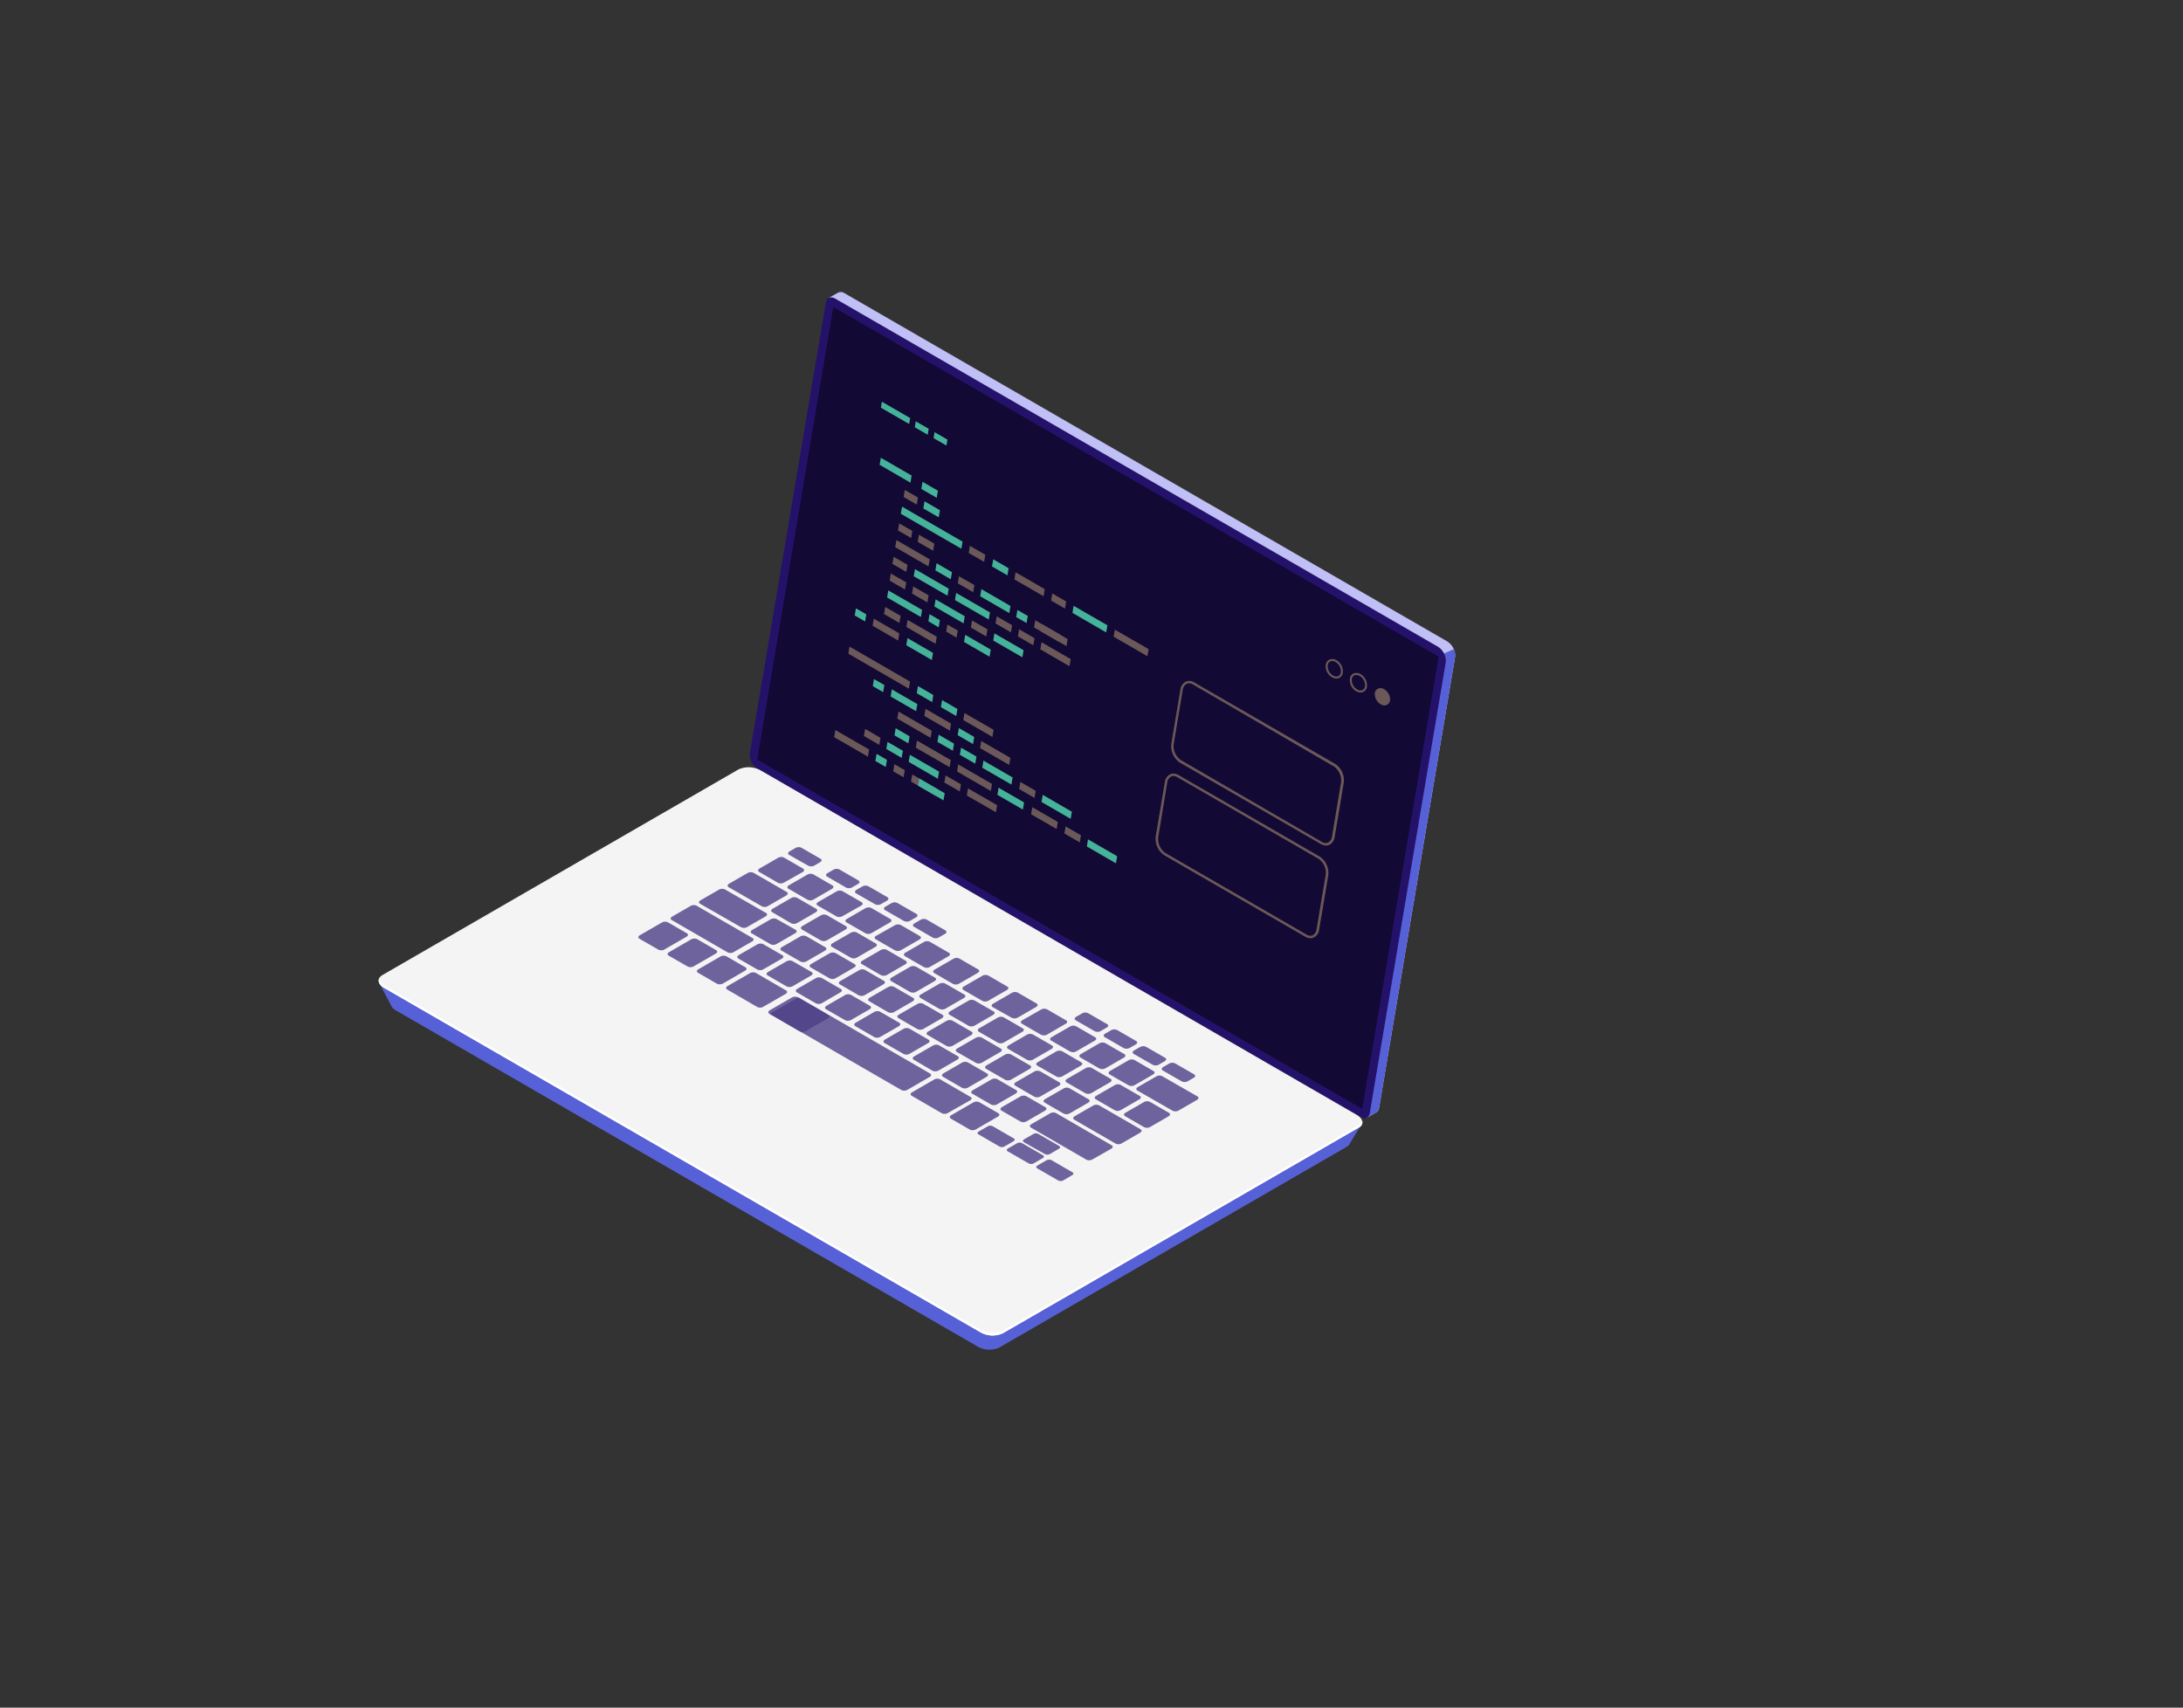 <svg xmlns="http://www.w3.org/2000/svg" xmlns:xlink="http://www.w3.org/1999/xlink" id="hero-laptop" viewBox="0 0 980.605 767.06"><rect x="0" y="0" width="980.605" height="767.06" fill="#333333" stroke="none"/><defs><linearGradient id="hero_gradient" y1="768" x2="1" y2="768" gradientTransform="matrix(496.435 0 0 -496.435 649.414 381490.405)" gradientUnits="userSpaceOnUse"><stop offset="0" stop-color="#45B29A" stop-opacity=".5"/><stop offset="1" stop-color="#45B29A" stop-opacity="0"/></linearGradient><linearGradient id="hero_gradient_2" y1="768.45" x2="1" y2="768.45" gradientTransform="matrix(93801.867 0 0 -93801.867 80445.236 72082334.593)" gradientUnits="userSpaceOnUse"><stop offset="0" stop-color="#f75f37" stop-opacity=".155"/><stop offset=".02" stop-color="#f75f37" stop-opacity=".155"/><stop offset="1" stop-color="#0f054c" stop-opacity=".5"/></linearGradient><linearGradient id="hero_gradient_3" y1="768" x2="1" y2="768" gradientTransform="matrix(-441.827 0 0 441.827 797.71 -338801.64)" gradientUnits="userSpaceOnUse"><stop offset="0" stop-color="#5761d7"/><stop offset=".18" stop-color="#5c66d9"/><stop offset=".39" stop-color="#6a73df"/><stop offset=".61" stop-color="#8289e8"/><stop offset=".85" stop-color="#a3a7f5"/><stop offset="1" stop-color="#bcbeff"/></linearGradient><linearGradient id="hero_gradient_4" y1="768" x2="1" y2="768" gradientTransform="matrix(-441.827 0 0 441.827 657.538 -338811.922)" gradientUnits="userSpaceOnUse"><stop offset="0" stop-color="#c0bff6"/><stop offset=".29" stop-color="#c5c4f7"/><stop offset=".64" stop-color="#d3d2f9"/><stop offset="1" stop-color="#e9e9fd"/></linearGradient><linearGradient id="hero_gradient_5" y1="769.195" x2="1" y2="769.195" gradientTransform="matrix(37188.924 0 0 -37188.924 14547.48 28605861.33)" xlink:href="#hero_gradient_4"/><linearGradient id="hero_gradient_6" y1="739.164" x2="1" y2="739.164" gradientTransform="matrix(-1097.236 0 0 1097.236 -2042.072 -810639.844)" xlink:href="#hero_gradient_3"/><linearGradient id="hero_gradient_7" y1="767.397" x2="1" y2="767.397" gradientTransform="matrix(-74209.36 0 0 74209.36 -26041.628 -56947526.403)" xlink:href="#hero_gradient_3"/><linearGradient id="hero_gradient_8" y1="768.615" x2="1" y2="768.615" gradientTransform="matrix(74290.413 0 0 -74290.413 52163.459 57101215.966)" xlink:href="#hero_gradient_4"/><linearGradient id="hero_gradient_9" y1="768.982" x2="1" y2="768.982" gradientTransform="scale(1958.136 -1958.136) rotate(-22.966 -1896.11 367.912)" gradientUnits="userSpaceOnUse"><stop offset="0" stop-color="#45B29A" stop-opacity=".5"/><stop offset=".02" stop-color="#f75f37" stop-opacity=".5"/><stop offset=".13" stop-color="#c14a3c" stop-opacity=".5"/><stop offset=".24" stop-color="#913840" stop-opacity=".5"/><stop offset=".35" stop-color="#692844" stop-opacity=".5"/><stop offset=".47" stop-color="#491b47" stop-opacity=".5"/><stop offset=".59" stop-color="#2f1149" stop-opacity=".5"/><stop offset=".72" stop-color="#1d0a4b" stop-opacity=".5"/><stop offset=".85" stop-color="#12064c" stop-opacity=".5"/><stop offset="1" stop-color="#0f054c" stop-opacity=".5"/></linearGradient><linearGradient id="hero_gradient_10" y1="767.272" x2="1" y2="767.272" gradientTransform="scale(4172.041 -4172.041) rotate(-55.446 -730.899 381.845)" gradientUnits="userSpaceOnUse"><stop offset="0" stop-color="#bcbeff"/><stop offset=".23" stop-color="#aaadf8"/><stop offset=".68" stop-color="#7c83e5"/><stop offset="1" stop-color="#5761d7"/></linearGradient><linearGradient id="hero_gradient_11" y1="769.001" x2="1" y2="769.001" gradientTransform="matrix(6953.59 0 0 -6953.59 6355.448 5347552.644)" gradientUnits="userSpaceOnUse"><stop offset="0" stop-color="#e9e9fd"/><stop offset=".36" stop-color="#d3d2f9"/><stop offset=".71" stop-color="#c5c4f7"/><stop offset="1" stop-color="#c0bff6"/></linearGradient><linearGradient id="hero_gradient_12" x1="0" y1="767.999" x2=".999" y2="767.999" gradientTransform="scale(123.869 -123.869) rotate(-29.991 -1439.069 368.74)" xlink:href="#hero_gradient_10"/><linearGradient id="hero_gradient_13" y1="768" x2="1" y2="768" gradientTransform="scale(110.443 -110.443) rotate(-29.982 -1440.07 366.791)" gradientUnits="userSpaceOnUse"><stop offset="0" stop-color="#5761d7"/><stop offset=".24" stop-color="#5761d7"/><stop offset=".39" stop-color="#7a82e5"/><stop offset=".55" stop-color="#979cf0"/><stop offset=".7" stop-color="#acaff8"/><stop offset=".85" stop-color="#b8bafd"/><stop offset="1" stop-color="#bcbeff"/></linearGradient><linearGradient id="hero_gradient_14" x1="0" y1="767.999" x2="1" y2="767.999" gradientTransform="matrix(135.152 0 0 -135.152 840.357 104413.13)" xlink:href="#hero_gradient_11"/><linearGradient id="hero_gradient_15" y1="770.708" y2="770.708" gradientTransform="matrix(6530.363 0 0 -6530.363 33161.484 5033619.264)" xlink:href="#hero_gradient_11"/><linearGradient id="hero_gradient_16" x1="0" y1="768" x2="1" y2="768" gradientTransform="matrix(0 -218.486 -218.486 0 168705.255 649.192)" gradientUnits="userSpaceOnUse"><stop offset="0" stop-color="#6B5858" stop-opacity=".5"/><stop offset="1" stop-color="#6B5858" stop-opacity="0"/></linearGradient><linearGradient id="hero_gradient_17" y1="768" x2="1" y2="768" gradientTransform="matrix(126.612 0 0 -126.612 194.343 97792.836)" gradientUnits="userSpaceOnUse"><stop offset="0" stop-color="#bcbeff"/><stop offset=".15" stop-color="#a3a7f5"/><stop offset=".39" stop-color="#8289e8"/><stop offset=".61" stop-color="#6a73df"/><stop offset=".82" stop-color="#5c66d9"/><stop offset="1" stop-color="#5761d7"/></linearGradient><linearGradient id="hero_gradient_19" y1="770.434" x2="1" y2="770.434" gradientTransform="matrix(6099.031 0 0 -6099.031 205.752 4699434.363)" xlink:href="#hero_gradient_4"/><linearGradient id="hero_gradient_20" y1="770.607" x2="1" y2="770.607" gradientTransform="matrix(5281.642 0 0 -5281.642 415.674 4070604.154)" xlink:href="#hero_gradient_4"/><linearGradient id="hero_gradient_21" y1="768" x2="1" y2="768" gradientTransform="matrix(0 204.39 204.39 0 -156713.907 349.733)" gradientUnits="userSpaceOnUse"><stop offset="0" stop-color="#f75f37" stop-opacity="0"/><stop offset=".98" stop-color="#f75f37" stop-opacity=".5"/><stop offset="1" stop-color="#45B29A" stop-opacity=".5"/></linearGradient><radialGradient id="hero_gradient_18" cx="0" cy="768" r="1" gradientTransform="matrix(73.581 0 0 -73.635 317.748 57125.944)" gradientUnits="userSpaceOnUse"><stop offset="0" stop-color="#6B5858" stop-opacity=".5"/><stop offset="1" stop-color="#0f054c" stop-opacity=".5"/></radialGradient><style>.cls-1{fill:#6b5858}.cls-2{fill:#45b29a}.cls-19{fill:#24126a;fill-opacity:.8}</style></defs><g id="laptop"><path d="M535.206 336.585l33.847-201.077-2.628-1.13 3.995-2.262a2.969 2.969 0 013.153.236l270.672 156.37a7.658 7.658 0 013.495 6.89l-34.162 202.68a2.475 2.475 0 01-1.42 2.052l-3.993 2.314-.684-3.735h.237L538.674 343.501a7.654 7.654 0 01-3.468-6.916z" transform="translate(-194.106 -.583)" fill="url(#hero_gradient_5)"/><path d="M842.72 294.14l4.469-1.973a6.057 6.057 0 01.551 3.366l-34.162 202.68a2.474 2.474 0 01-1.42 2.053l-3.994 2.313-.683-3.734h.236l-13.638-7.889z" transform="translate(-194.106 -.583)" fill="url(#hero_gradient_6)"/><path d="M534.471 345.921l270.672 156.37c2.103 1.21 3.89.526 4.257-1.657l34.163-202.655a7.628 7.628 0 00-3.521-6.89L569.344 134.746c-2.103-1.183-3.89-.5-4.257 1.657l-34.163 202.68a7.625 7.625 0 003.548 6.838z" transform="translate(-194.106 -.583)" fill="#24126a"/><path d="M568.421 138.48l271.934 157.053-34.346 203.18-271.75-156.948 34.163-203.285z" transform="translate(-194.106 -.583)" fill-opacity=".51"/><path d="M364.314 441.858l14.77 7.73 148.133-85.573a10.683 10.683 0 019.671.394l255.43 147.586c2.443-1.368 13.612-6.732 13.612-6.732l-5.413 8.809a3.286 3.286 0 01-1.525 1.684L643.001 605.88a10.69 10.69 0 01-9.671-.395L371.908 454.428a4.58 4.58 0 01-2.181-2.34l-5.414-10.23z" transform="translate(-194.106 -.583)" fill="url(#hero_gradient_7)"/><path d="M366.6 444.303l268.045 154.792a11.031 11.031 0 009.907.394l159.749-92.36c2.628-1.472 2.207-4.024-.71-5.733L535.73 346.605a11.028 11.028 0 00-9.907-.395L365.89 438.57c-2.524 1.473-2.208 4.023.709 5.733z" transform="translate(-194.106 -.583)" fill="#f4f4f4"/><path d="M366.6 443.093l268.045 154.792a11.11 11.11 0 009.907.421l159.88-92.386a3.097 3.097 0 001.604-1.867 2.63 2.63 0 01-1.603 3.077l-159.881 92.36a11.028 11.028 0 01-9.907-.395L366.6 444.303c-1.892-1.104-2.628-2.63-2.313-3.866a4.55 4.55 0 002.313 2.656z" transform="translate(-194.106 -.583)" fill="#fff"/><g opacity=".8"><path class="cls-19" d="M489.85 427.157l-8.516-4.917c-.682-.395-.603-1.078.184-1.552l10.04-5.786a3.016 3.016 0 012.627 0l8.488 4.918c.683.394.604 1.078-.184 1.526l-10.038 5.81a2.967 2.967 0 01-2.602 0zm13.138 7.573l-8.515-4.891c-.683-.395-.604-1.105.184-1.552l10.038-5.812a3.024 3.024 0 012.628 0l8.489 4.918c.683.394.604 1.078-.184 1.551l-10.039 5.787a2.89 2.89 0 01-2.601 0zm13.115 7.704l-8.488-4.917c-.684-.395-.605-1.078.184-1.525l10.038-5.812a2.964 2.964 0 012.628 0l8.515 4.917c.683.395.603 1.078-.184 1.526l-10.04 5.811a3.019 3.019 0 01-2.653 0zm18.184-6.364l-8.515-4.918c-.683-.394-.604-1.078.184-1.551l8.436-4.866a2.964 2.964 0 012.628 0l8.514 4.919c.684.394.605 1.078-.184 1.525l-8.435 4.865a2.894 2.894 0 01-2.628.026zm13.113 7.574l-8.489-4.918c-.683-.394-.604-1.078.184-1.525l8.435-4.865a2.888 2.888 0 012.628 0l8.515 4.891c.683.394.604 1.105-.21 1.552l-8.41 4.865a3.019 3.019 0 01-2.653 0zm13.14 7.602l-8.488-4.918c-.683-.394-.604-1.078.184-1.552l8.436-4.865a2.972 2.972 0 012.628 0l8.514 4.918c.683.394.578 1.078-.21 1.525l-8.41 4.892a3.018 3.018 0 01-2.653 0zm13.14 7.574l-8.515-4.892c-.683-.394-.578-1.105.21-1.552l8.41-4.865a3.024 3.024 0 012.628 0l8.488 4.892c.683.395.605 1.105-.184 1.552l-8.435 4.865a2.969 2.969 0 01-2.603 0zm13.138 7.6l-8.514-4.919c-.683-.394-.604-1.078.183-1.525l8.436-4.892a3.026 3.026 0 012.628 0l8.489 4.919c.682.395.603 1.078-.185 1.552l-8.436 4.864a2.966 2.966 0 01-2.601 0zm13.139 7.573l-8.515-4.892c-.683-.393-.604-1.103.184-1.55l8.436-4.866a2.972 2.972 0 012.628 0l8.514 4.918c.683.395.605 1.078-.184 1.525l-8.41 4.865a2.886 2.886 0 01-2.653 0zm13.115 7.6l-8.489-4.97c-.683-.394-.604-1.079.185-1.526l8.435-4.865a2.893 2.893 0 012.628-.132l8.515 4.918c.683.395.578 1.078-.21 1.552l-8.41 4.865a3.017 3.017 0 01-2.654.158zm13.138 7.599l-8.488-4.917c-.683-.395-.604-1.078.184-1.552l8.435-4.864a2.964 2.964 0 012.628 0l8.514 4.917c.684.394.58 1.078-.21 1.525l-8.409 4.866a2.944 2.944 0 01-2.654.025zm13.14 7.574l-8.515-4.917c-.683-.395-.578-1.078.21-1.525l8.41-4.866a2.947 2.947 0 012.628-.131l8.488 4.918c.683.394.604 1.078-.184 1.55l-8.435 4.867a2.972 2.972 0 01-2.603.104zm13.138 7.602l-8.514-4.917c-.683-.395-.604-1.078.183-1.552l8.436-4.865a3.016 3.016 0 012.628 0l8.489 4.917c.682.395.603 1.078-.184 1.526l-8.436 4.891a2.967 2.967 0 01-2.602 0zm-98.859-71.898l-8.514-4.919c-.684-.395-.578-1.078.21-1.525l8.409-4.865a2.94 2.94 0 012.628 0l8.488 4.917c.684.395.604 1.078-.184 1.552l-8.435 4.865a2.97 2.97 0 01-2.602-.026zm-13.323-7.707l-8.515-4.918c-.684-.395-.605-1.078.184-1.525l8.435-4.865a2.937 2.937 0 012.628 0l8.462 4.786c.683.394.604 1.105-.183 1.552l-8.437 4.865a2.968 2.968 0 01-2.574.105zm-13.352-7.706l-18.394-10.52c-.684-.394-.605-1.078.184-1.525l8.435-4.865a2.89 2.89 0 012.628 0l18.395 10.52c.683.394.604 1.078-.184 1.55l-8.436 4.867a2.968 2.968 0 01-2.628-.027zm9.33-9.388l-14.874-8.574c-.683-.394-.604-1.104.184-1.551l8.436-4.866a3.024 3.024 0 012.627 0l14.848 8.574c.683.394.604 1.078-.184 1.551l-8.436 4.866a2.969 2.969 0 01-2.601 0zm30.483 32.4l-8.514-4.918c-.683-.394-.604-1.078.21-1.551l8.41-4.865a3.016 3.016 0 012.628 0l8.487 4.917c.683.395.605 1.079-.183 1.526l-8.436 4.865a2.89 2.89 0 01-2.602.026zm13.139 7.625l-8.515-4.917c-.683-.395-.604-1.079.184-1.526l8.435-4.865a2.89 2.89 0 012.628-.131l8.515 4.917c.684.395.605 1.105-.184 1.552l-8.435 4.865a2.97 2.97 0 01-2.628.105zm13.115 7.548l-8.488-4.918c-.683-.395-.605-1.078.184-1.552l8.435-4.865a2.964 2.964 0 012.628 0l8.515 4.918c.683.394.604 1.079-.184 1.525l-8.436 4.892a3.019 3.019 0 01-2.654 0zm13.139 7.574l-8.489-4.918c-.683-.394-.604-1.079.185-1.525l8.435-4.866a2.89 2.89 0 012.628 0l8.514 4.892c.683.394.578 1.105-.21 1.552l-8.41 4.865a3.019 3.019 0 01-2.653 0zm13.139 7.602l-8.514-4.919c-.684-.393-.578-1.078.21-1.551l8.409-4.865a3.024 3.024 0 012.628 0L630.52 464c.684.394.605 1.078-.184 1.552l-8.436 4.865a2.966 2.966 0 01-2.601 0zm13.138 7.573l-8.514-4.891c-.683-.394-.604-1.105.183-1.552l8.437-4.865a3.025 3.025 0 012.628 0l8.487 4.918c.683.394.605 1.078-.183 1.525l-8.436 4.865a2.892 2.892 0 01-2.602 0zm13.141 7.6l-8.515-4.918c-.683-.394-.603-1.078.184-1.525l8.436-4.892a2.97 2.97 0 012.627 0l8.515 4.918c.684.395.605 1.079-.184 1.552l-8.435 4.865a2.964 2.964 0 01-2.628 0zm13.113 7.599l-8.488-4.918c-.684-.393-.605-1.103.184-1.55l8.435-4.866a2.972 2.972 0 012.628 0l8.515 4.918c.683.395.604 1.078-.184 1.525l-8.436 4.865a2.939 2.939 0 01-2.654.027zm13.139 7.574l-8.488-4.917c-.684-.395-.605-1.078.184-1.525l8.435-4.866a2.888 2.888 0 012.628 0l8.514 4.918c.683.395.579 1.078-.21 1.552l-8.41 4.865a3.015 3.015 0 01-2.653-.027zm23.361 13.491l-18.552-10.73c-.683-.394-.605-1.077.184-1.525l8.435-4.865a2.889 2.889 0 012.628 0l18.553 10.703c.684.395.604 1.078-.184 1.552l-8.436 4.865a2.965 2.965 0 01-2.628 0zm25.571-14.779l-15.767-9.045c-.683-.395-.604-1.08.183-1.526l8.437-4.865a2.888 2.888 0 012.628 0l15.766 9.046c.683.395.605 1.105-.183 1.552l-8.436 4.865a2.968 2.968 0 01-2.628-.027zM589.76 438.568l-8.514-4.918c-.683-.394-.578-1.078.21-1.525l8.41-4.865a2.937 2.937 0 012.627 0l8.489 4.918c.683.394.604 1.078-.184 1.552l-8.41 4.865a3.022 3.022 0 01-2.628-.027zm-13.453-7.784l-8.514-4.891c-.683-.394-.578-1.105.21-1.552l8.41-4.865a3.024 3.024 0 012.627 0l8.489 4.918c.683.394.604 1.078-.184 1.525l-8.436 4.865a2.891 2.891 0 01-2.602 0zm-13.455-7.758l-8.514-4.918c-.683-.394-.605-1.078.184-1.552l8.435-4.864a2.972 2.972 0 012.628 0l8.514 4.918c.683.393.605 1.078-.184 1.525L565.48 423a2.885 2.885 0 01-2.628.026zm-13.482-7.784l-8.383-4.918c-.683-.394-.604-1.078.184-1.525l8.435-4.892a2.972 2.972 0 012.628 0l8.515 4.918c.683.395.577 1.079-.21 1.552l-8.41 4.865a3.019 3.019 0 01-2.759 0zm53.531 30.928l-8.514-4.918c-.683-.394-.579-1.078.21-1.55l8.41-4.867a3.024 3.024 0 012.627 0l8.488 4.918c.683.395.604 1.078-.183 1.526l-8.437 4.891a2.968 2.968 0 01-2.6 0zm13.139 7.574l-8.515-4.917c-.683-.395-.605-1.078.184-1.527l8.436-4.865a2.888 2.888 0 012.627 0l8.515 4.892c.683.395.605 1.105-.184 1.552l-8.435 4.865a2.965 2.965 0 01-2.628 0zm13.139 7.6l-8.514-4.918c-.684-.394-.605-1.079.184-1.551l8.435-4.865a2.963 2.963 0 012.628 0l8.515 4.917c.682.395.603 1.078-.184 1.525l-8.436 4.891a2.964 2.964 0 01-2.628 0zm13.115 7.573l-8.489-4.891c-.683-.394-.604-1.104.184-1.551l8.436-4.866a2.972 2.972 0 012.628 0l8.513 4.918c.684.395.58 1.078-.21 1.525l-8.409 4.865a2.934 2.934 0 01-2.653 0zm13.138 7.706l-8.514-4.917c-.683-.395-.578-1.078.21-1.526l8.41-4.89a3.016 3.016 0 012.627 0l8.489 4.916c.683.395.604 1.079-.184 1.552l-8.435 4.865a2.968 2.968 0 01-2.603 0zm13.139 7.496l-8.514-4.865c-.683-.394-.579-1.105.21-1.552l8.41-4.865a3.024 3.024 0 012.627 0l8.488 4.918c.683.394.604 1.078-.184 1.525l-8.436 4.865a2.886 2.886 0 01-2.601-.026zm13.141 7.574l-8.515-4.918c-.683-.395-.604-1.079.184-1.526l8.437-4.865a2.884 2.884 0 012.627-.132l8.514 4.918c.684.394.605 1.079-.184 1.551l-8.435 4.866a2.97 2.97 0 01-2.628.106zm13.138 7.599l-8.514-4.918c-.683-.395-.605-1.078.184-1.552l8.435-4.865a2.964 2.964 0 012.628 0l8.515 4.917c.683.395.604 1.08-.184 1.527l-8.436 4.864a2.891 2.891 0 01-2.627.027zm13.114 7.574l-8.489-4.918c-.683-.395-.605-1.078.184-1.526l8.435-4.864a2.889 2.889 0 012.628 0l8.514 4.917c.684.395.58 1.104-.21 1.551l-8.409 4.865a3.019 3.019 0 01-2.653-.025zM582.85 419.794l-8.514-4.892c-.683-.395-.579-1.105.21-1.552l8.41-4.865a3.016 3.016 0 012.628 0l8.487 4.917c.683.395.605 1.078-.183 1.525l-8.436 4.866a2.891 2.891 0 01-2.602 0zm-12.956-7.548l-8.514-4.917c-.684-.395-.605-1.08.183-1.527l8.436-4.864a2.888 2.888 0 012.628 0l8.514 4.891c.683.395.605 1.105-.184 1.552l-8.436 4.76a2.962 2.962 0 01-2.627.105zm-13.139-7.548l-8.487-4.918c-.684-.395-.605-1.078.183-1.525l8.436-4.865a2.89 2.89 0 012.628 0l8.514 4.917c.683.395.578 1.105-.21 1.552l-8.41 4.865a3.021 3.021 0 01-2.654-.026zm-13.139-7.548l-8.515-4.918c-.683-.393-.578-1.078.211-1.525l8.409-4.865a2.946 2.946 0 012.628 0l8.488 4.918c.683.394.605 1.079-.184 1.552l-8.41 4.733a2.968 2.968 0 01-2.627.105zm13.456-7.757l-8.489-4.813c-.683-.395-.604-1.079.184-1.552l2.786-1.604a2.964 2.964 0 012.628 0l8.514 4.918c.683.394.604 1.078-.184 1.525l-2.786 1.63a3.017 3.017 0 01-2.653-.105zm17.054 9.861l-8.488-4.918c-.684-.394-.605-1.105.184-1.552l2.785-1.604a2.973 2.973 0 012.628 0l8.515 4.918c.683.394.604 1.078-.184 1.525l-2.786 1.604a2.941 2.941 0 01-2.654.027zm13.032 7.496l-8.514-4.892c-.683-.395-.604-1.105.184-1.552l2.786-1.604a3.013 3.013 0 012.627 0l8.488 4.892c.684.42.605 1.104-.184 1.551l-2.785 1.604a2.891 2.891 0 01-2.602 0zm13.009 7.521l-8.514-4.892c-.683-.394-.578-1.104.184-1.551l2.812-1.604a2.886 2.886 0 012.627 0l8.515 4.891c.684.394.578 1.104-.21 1.552l-2.786 1.604a2.972 2.972 0 01-2.628 0zm13.009 7.519l-8.515-4.918c-.683-.395-.578-1.078.21-1.525l2.786-1.604a2.884 2.884 0 012.628-.132l8.514 4.918c.683.394.578 1.104-.21 1.551l-2.785 1.605a2.97 2.97 0 01-2.628.105zm72.66 42l-8.514-4.918c-.684-.395-.58-1.079.21-1.552l2.785-1.605a2.972 2.972 0 012.628 0l8.515 4.919c.683.395.578 1.078-.21 1.525l-2.786 1.604a2.886 2.886 0 01-2.628.026zm13.008 7.573l-8.487-4.917c-.683-.395-.605-1.105.183-1.552l2.787-1.604a2.964 2.964 0 012.628 0l8.514 4.917c.683.395.604 1.078-.185 1.525l-2.785 1.605a2.946 2.946 0 01-2.655.026zm12.957 7.444l-8.435-4.813c-.684-.394-.605-1.104.184-1.552l2.786-1.604a2.972 2.972 0 012.628 0l8.514 4.892c.683.395.604 1.104-.184 1.552l-2.786 1.603a2.943 2.943 0 01-2.707-.078zm13.139 7.521l-8.514-4.891c-.683-.395-.605-1.105.183-1.552l2.787-1.604a2.935 2.935 0 012.626 0l8.489 4.892c.683.394.605 1.104-.184 1.551l-2.786 1.604a2.967 2.967 0 01-2.601 0zm-128.95-58.935l-8.516-4.918c-.683-.395-.604-1.078.184-1.525l8.515-4.813a2.97 2.97 0 012.627 0l8.515 4.918c.683.394.605 1.078-.184 1.552l-8.435 4.865a2.966 2.966 0 01-2.707-.079zm13.138 7.6l-8.514-4.918c-.683-.395-.605-1.105.184-1.552l8.435-4.865a2.963 2.963 0 012.628 0l8.515 4.918c.682.394.604 1.078-.184 1.525l-8.436 4.865a2.893 2.893 0 01-2.628.027zm13.112 7.574l-8.487-4.919c-.683-.393-.604-1.078.184-1.525l8.436-4.865a2.893 2.893 0 012.628-.132l8.514 4.918c.683.395.578 1.078-.21 1.552l-8.41 4.865a3.02 3.02 0 01-2.654.106zm13.142 7.599l-8.515-4.918c-.656-.394-.578-1.078.21-1.552l8.41-4.865a3.026 3.026 0 012.628 0l8.488 4.918c.684.394.605 1.078-.184 1.526l-8.41 4.865a2.943 2.943 0 01-2.627.026zm13.138 7.574l-8.514-4.786c-.683-.395-.579-1.079.21-1.525l8.41-4.866a2.942 2.942 0 012.627-.131l8.488 4.918c.683.394.604 1.103-.183 1.551l-8.436 4.866a2.972 2.972 0 01-2.602-.027zm13.141 7.602l-8.515-4.918c-.683-.394-.603-1.078.185-1.551l8.54-4.866a2.972 2.972 0 012.628 0l8.515 4.918c.683.395.604 1.078-.184 1.525l-8.436 4.892a2.963 2.963 0 01-2.733 0zm13.139 7.574l-8.514-4.918c-.683-.394-.605-1.078.184-1.526l8.436-4.865a2.888 2.888 0 012.628 0l8.514 4.892c.683.394.604 1.105-.184 1.551l-8.436 4.866a2.964 2.964 0 01-2.628 0zm13.113 7.599l-8.489-4.917c-.683-.395-.604-1.078.185-1.526l8.435-4.89a2.964 2.964 0 012.628 0l8.514 4.916c.683.395.578 1.079-.21 1.552l-8.41 4.865a3.019 3.019 0 01-2.653 0zm13.139 7.574l-8.514-4.89c-.657-.396-.578-1.106.21-1.552l8.409-4.866a3.024 3.024 0 012.628 0l8.488 4.918c.683.394.605 1.078-.184 1.525l-8.41 4.865a2.937 2.937 0 01-2.628 0zm-180.169-59.751l-25.043-14.49c-.684-.394-.605-1.078.184-1.525l8.435-4.865a2.888 2.888 0 012.628 0l25.07 14.49c.683.395.578 1.078-.21 1.526l-8.41 4.864a2.936 2.936 0 01-2.653 0zm161.354 93.229l-25.045-14.491c-.682-.394-.578-1.078.21-1.525l8.41-4.865a2.938 2.938 0 012.628-.131l25.044 14.49c.683.394.605 1.078-.184 1.525l-8.383 4.76a2.937 2.937 0 01-2.68.237zm-52.505-13.595l-8.514-4.918c-.684-.395-.605-1.078.183-1.526l10.039-5.812a3.025 3.025 0 012.628 0l8.487 4.918c.684.394.605 1.078-.183 1.526l-10.039 5.812a2.969 2.969 0 01-2.602 0zm-95.393-55.017l-13.586-7.89c-.683-.394-.604-1.105.184-1.552l10.038-5.785a2.889 2.889 0 012.628-.132l13.613 7.89c.683.394.604 1.078-.185 1.551l-10.038 5.786a2.94 2.94 0 01-2.654.132zm82.856 47.705l-13.585-7.888c-.684-.395-.605-1.079.183-1.527l10.039-5.81a2.964 2.964 0 012.628 0l13.612 7.889c.684.394.605 1.078-.184 1.525l-10.065 5.707a3.018 3.018 0 01-2.628.104zm-63.909-36.845l-13.586-7.89c-.683-.394-.604-1.078.185-1.551l10.038-5.786a2.972 2.972 0 012.628 0l13.612 7.89c.683.395.604 1.078-.184 1.525l-10.038 5.812a3.019 3.019 0 01-2.655 0z" transform="translate(-194.106 -.583)"/><path class="cls-19" d="M552.681 448.564l59.128 34.187a.816.816 0 010 1.526l-10.222 5.916a2.937 2.937 0 01-2.628 0l-59.154-34.187 12.876-7.442zm113.761 73.161l9.46 5.47c.553.341.5.893-.157 1.262l-4.1 2.393a2.468 2.468 0 01-2.18 0l-9.487-5.47c-.552-.315-.474-.894.158-1.263l4.099-2.367a2.44 2.44 0 012.207-.025zM653.2 514.07l9.46 5.471c.55.342.498.895-.158 1.263l-4.1 2.392a2.468 2.468 0 01-2.181 0l-9.487-5.47c-.551-.315-.473-.893.158-1.261l4.125-2.368a2.475 2.475 0 012.182-.026zm-13.142-7.573l9.46 5.47c.579.316.5.894-.157 1.262l-4.1 2.367a2.468 2.468 0 01-2.18 0l-9.488-5.496c-.551-.316-.472-.868.158-1.262l4.126-2.367a2.388 2.388 0 012.181.026zm20.394 3.393l9.46 5.471c.552.315.499.894-.158 1.262l-4.1 2.367a2.467 2.467 0 01-2.18 0l-9.487-5.365c-.552-.342-.473-.894.157-1.262l4.127-2.394a2.468 2.468 0 012.18-.078z" transform="translate(-194.106 -.583)"/></g><path class="cls-1" d="M789.743 380.396a4.506 4.506 0 01-2.234-.63l-63.438-36.66a8.788 8.788 0 01-3.783-8.547l4.046-24.221a4.602 4.602 0 012.392-3.55 3.94 3.94 0 013.757.289l63.438 36.66a8.81 8.81 0 013.784 8.547l-4.047 24.22a4.704 4.704 0 01-2.392 3.577 3.738 3.738 0 01-1.524.315zm-61.52-72.872a2.442 2.442 0 00-1.05.237 3.556 3.556 0 00-1.761 2.63l-4.047 24.22a7.63 7.63 0 003.232 7.417l63.412 36.791a2.86 2.86 0 002.628.263 3.53 3.53 0 001.787-2.63l4.047-24.22a7.654 7.654 0 00-3.26-7.417l-63.279-36.79a3.617 3.617 0 00-1.708-.501zm54.53 114.503a4.674 4.674 0 01-2.26-.632l-63.438-36.66a8.914 8.914 0 01-3.784-8.546l4.074-24.22a4.572 4.572 0 012.365-3.551 3.94 3.94 0 013.757.29l63.49 36.659a8.862 8.862 0 013.784 8.547l-4.073 24.22a4.528 4.528 0 01-2.365 3.551 3.496 3.496 0 01-1.55.342zm-61.493-72.873a2.442 2.442 0 00-1.051.237 3.52 3.52 0 00-1.76 2.63l-4.022 24.352a7.654 7.654 0 003.26 7.416l63.436 36.66a2.907 2.907 0 002.628.262 3.516 3.516 0 001.76-2.76l4.074-24.221a7.656 7.656 0 00-3.258-7.416l-63.438-36.66a3.623 3.623 0 00-1.629-.5z" transform="translate(-194.106 -.583)"/><path class="cls-2" d="M603.085 217.401l-13.85-8.022.526-3.18 13.85 7.993zm11.799 6.811l-6.91-3.997.525-3.209 6.938 3.998z" transform="translate(-194.106 -.583)"/><path class="cls-1" d="M605.924 227.263l-5.913-3.419.526-3.182 5.912 3.392z" transform="translate(-194.106 -.583)"/><path class="cls-2" d="M615.778 232.97l-6.911-3.998.524-3.209 6.938 3.998zm10.17 14.097l-27.199-15.701.552-3.208 27.199 15.726z" transform="translate(-194.106 -.583)"/><path class="cls-1" d="M602.374 309.944l-27.198-15.727.525-3.208 27.199 15.727-.526 3.207z" transform="translate(-194.106 -.583)"/><path class="cls-2" d="M612.836 315.967l-6.912-3.998.525-3.208 6.911 4.024-.525 3.182z" transform="translate(-194.106 -.583)"/><path class="cls-1" d="M603.4 242.28l-5.913-3.42.553-3.182 5.886 3.392zm9.88 5.706l-6.938-3.998.552-3.208 6.911 3.997-.526 3.209zm-2.101 7.021l-14.952-8.626.55-3.208 14.954 8.652z" transform="translate(-194.106 -.583)"/><path class="cls-2" d="M621.191 260.794l-6.91-3.998.524-3.208 6.938 4.024-.552 3.182z" transform="translate(-194.106 -.583)"/><path class="cls-1" d="M631.256 266.605l-6.911-3.998.524-3.182 6.938 3.97-.551 3.21z" transform="translate(-194.106 -.583)"/><path class="cls-2" d="M647.495 275.993l-13.087-7.573.526-3.21 13.087 7.574z" transform="translate(-194.106 -.583)"/><path class="cls-1" d="M637.142 286.488l-6.938-4.024.553-3.182 6.91 3.997-.525 3.209z" transform="translate(-194.106 -.583)"/><path class="cls-2" d="M653.355 295.848l-13.087-7.547.526-3.21 13.113 7.575-.552 3.182z" transform="translate(-194.106 -.583)"/><path class="cls-1" d="M600.642 265.395l-6.912-3.998.526-3.208 6.937 3.998zm10.064 5.813l-6.912-3.998.526-3.207 6.912 3.996-.526 3.209z" transform="translate(-194.106 -.583)"/><path class="cls-2" d="M626.945 280.596l-13.113-7.573.552-3.209 13.087 7.574-.526 3.208z" transform="translate(-194.106 -.583)"/><path class="cls-1" d="M648.232 284.644l-6.938-3.997.553-3.208 6.91 3.998zm10.038 5.814l-6.912-3.998.526-3.208 6.938 3.997zm16.242 9.388l-13.087-7.574.525-3.208 13.113 7.574-.551 3.208z" transform="translate(-194.106 -.583)"/><path class="cls-2" d="M623.66 322.227l-6.911-3.998.526-3.182 6.912 3.997z" transform="translate(-194.106 -.583)"/><path class="cls-1" d="M639.902 331.615l-13.087-7.573.525-3.183 13.088 7.547-.526 3.21zm-41.784-51.203l-6.912-3.997.526-3.208 6.938 3.997zm16.242 9.388l-13.088-7.573.526-3.209 13.113 7.575-.551 3.208z" transform="translate(-194.106 -.583)"/><path class="cls-2" d="M631.204 334.822l-6.912-3.998.526-3.207 6.91 3.997z" transform="translate(-194.106 -.583)"/><path class="cls-1" d="M647.443 344.21l-13.088-7.573.526-3.208 13.088 7.574z" transform="translate(-194.106 -.583)"/><path class="cls-2" d="M646.656 259.031l-6.938-3.996.552-3.21 6.912 3.998z" transform="translate(-194.106 -.583)"/><path class="cls-1" d="M636.17 252.982l-6.91-3.997.525-3.209 6.937 3.997-.551 3.208zm26.699 15.438l-13.087-7.575.526-3.208 13.113 7.574-.552 3.209zm-61.65-10.94l-6.255-3.603.552-3.181 6.254 3.602-.551 3.183z" transform="translate(-194.106 -.583)"/><path class="cls-2" d="M619.745 268.183l-15.19-8.757.553-3.208 15.163 8.783-.526 3.182zm18.527 10.703l-15.189-8.757.525-3.21 15.19 8.758z" transform="translate(-194.106 -.583)"/><path class="cls-1" d="M672.515 273.968l-6.255-3.603.525-3.208 6.255 3.603-.525 3.208z" transform="translate(-194.106 -.583)"/><path class="cls-2" d="M691.013 284.673l-15.163-8.784.526-3.182 15.188 8.757-.551 3.209z" transform="translate(-194.106 -.583)"/><path class="cls-1" d="M709.54 295.375l-15.19-8.784.552-3.182 15.163 8.757-.526 3.21z" transform="translate(-194.106 -.583)"/><path class="cls-2" d="M607.762 277.756l-15.163-8.783.526-3.182 15.188 8.757-.551 3.208zm8.016 4.627l-4.652-2.709.526-3.207 4.651 2.708z" transform="translate(-194.106 -.583)"/><path class="cls-1" d="M623.793 287.012l-4.651-2.709.526-3.182 4.677 2.682z" transform="translate(-194.106 -.583)"/><path class="cls-2" d="M638.614 295.585l-11.458-6.627.526-3.208 11.485 6.628-.553 3.207zm16.634-15.121l-4.678-2.682.551-3.208 4.652 2.682-.525 3.208z" transform="translate(-194.106 -.583)"/><path class="cls-1" d="M670.07 289.037l-11.484-6.627.552-3.209 11.457 6.628-.526 3.208z" transform="translate(-194.106 -.583)"/><path class="cls-1" d="M673.17 290.826l-11.458-6.627.526-3.182 11.483 6.627-.551 3.182zm-61.046 41.21l-14.952-8.652.526-3.182 14.952 8.626z" transform="translate(-194.106 -.583)"/><path class="cls-2" d="M622.137 337.82l-6.938-3.997.551-3.208 6.912 3.998zm10.063 5.812l-6.937-3.998.552-3.208 6.912 3.997zm16.242 9.388l-13.113-7.574.552-3.208 13.087 7.574-.526 3.208z" transform="translate(-194.106 -.583)"/><path class="cls-1" d="M658.821 359.018l-6.91-3.998.525-3.209 6.91 3.998z" transform="translate(-194.106 -.583)"/><path class="cls-2" d="M675.062 368.406l-13.113-7.574.553-3.208 13.086 7.573z" transform="translate(-194.106 -.583)"/><path class="cls-1" d="M625.237 356.097l-6.911-3.998.526-3.208 6.937 3.997zm16.241 9.363l-13.086-7.548.525-3.209 13.114 7.575-.553 3.181zm-52.375-30.27l-6.937-3.997.552-3.181 6.91 3.996z" transform="translate(-194.106 -.583)"/><path class="cls-2" d="M599.141 341.03l-6.91-4.024.552-3.182 6.911 3.997zm16.242 9.362l-13.088-7.573.526-3.183 13.113 7.548-.551 3.208zm-13.219-15.884l-6.254-3.603.524-3.209 6.256 3.63-.526 3.182z" transform="translate(-194.106 -.583)"/><path class="cls-1" d="M620.664 345.21l-15.163-8.757.526-3.208 15.19 8.757zm18.526 10.705l-15.162-8.784.526-3.182 15.163 8.758-.526 3.208zm-55.21-15.438l-15.163-8.757.526-3.21 15.188 8.758z" transform="translate(-194.106 -.583)"/><path class="cls-2" d="M591.996 345.106l-4.678-2.683.552-3.208 4.651 2.682z" transform="translate(-194.106 -.583)"/><path class="cls-1" d="M600.009 349.733l-4.678-2.682.552-3.208 4.651 2.682zm14.823 8.576l-11.483-6.628.551-3.209 11.458 6.628-.526 3.209z" transform="translate(-194.106 -.583)"/><path class="cls-2" d="M617.933 360.095l-11.457-6.6.551-3.21 11.458 6.628-.552 3.182zm-27.121-48.599l-4.652-2.708.526-3.183 4.677 2.683-.551 3.208zm14.821 8.574l-11.458-6.627.526-3.209 11.483 6.627z" transform="translate(-194.106 -.583)"/><path class="cls-1" d="M620.797 328.8l-11.485-6.626.552-3.183 11.458 6.628-.525 3.182zm58.365 50.204l-6.91-3.997.524-3.209 6.912 3.998-.526 3.208z" transform="translate(-194.106 -.583)"/><path class="cls-2" d="M695.401 388.393l-13.086-7.574.525-3.209 13.087 7.574zm-41.809-24.143l-11.458-6.628.525-3.208 11.485 6.627-.552 3.208z" transform="translate(-194.106 -.583)"/><path class="cls-1" d="M668.755 372.981l-11.483-6.627.551-3.182 11.458 6.628-.526 3.181z" transform="translate(-194.106 -.583)"/><path class="cls-2" d="M582.718 279.753l-4.678-2.709.552-3.208 4.65 2.709z" transform="translate(-194.106 -.583)"/><path class="cls-1" d="M597.54 288.302l-11.458-6.627.526-3.208 11.457 6.627z" transform="translate(-194.106 -.583)"/><path class="cls-2" d="M612.675 297.058l-11.457-6.628.526-3.207 11.483 6.626-.552 3.209z" transform="translate(-194.106 -.583)"/><path class="cls-1" d="M794.421 305.395a4.126 4.126 0 01-1.97-.58 5.762 5.762 0 01-2.786-5.864 2.896 2.896 0 011.682-2.104 3.523 3.523 0 013.153.316 5.788 5.788 0 012.76 5.864 2.894 2.894 0 01-1.656 2.13 2.96 2.96 0 01-1.183.238zm-1.917-7.89a1.92 1.92 0 00-.79.157 2.076 2.076 0 00-1.155 1.5 4.84 4.84 0 002.338 4.865 2.63 2.63 0 002.339.29 2.156 2.156 0 001.157-1.5 4.817 4.817 0 00-2.365-4.865 3.076 3.076 0 00-1.524-.447zm12.771 14.149a4.133 4.133 0 01-1.998-.579 5.788 5.788 0 01-2.759-5.864 2.894 2.894 0 011.655-2.13 3.602 3.602 0 013.154.341 5.842 5.842 0 012.785 5.865 2.995 2.995 0 01-1.681 2.13 2.938 2.938 0 01-1.156.237zm-1.945-7.89a2.026 2.026 0 00-.788.158 2.154 2.154 0 00-1.156 1.499 4.813 4.813 0 002.365 4.866 2.627 2.627 0 002.312.288 2.152 2.152 0 001.157-1.498 4.84 4.84 0 00-2.34-4.865 3.254 3.254 0 00-1.55-.447zm15.164 11.678a2.627 2.627 0 01-4.152 1.5 5.263 5.263 0 01-2.628-5.26 2.626 2.626 0 014.126-1.5 5.264 5.264 0 012.654 5.26z" transform="translate(-194.106 -.583)"/><path class="cls-2" d="M619.247 200.728l-5.782-3.34.447-2.682 5.782 3.34-.447 2.682zm-8.411-4.865l-5.807-3.34.447-2.682 5.807 3.34-.447 2.682zm-8.329-4.813l-12.72-7.338.473-2.682 12.692 7.338-.445 2.682z" transform="translate(-194.106 -.583)"/></g></svg>